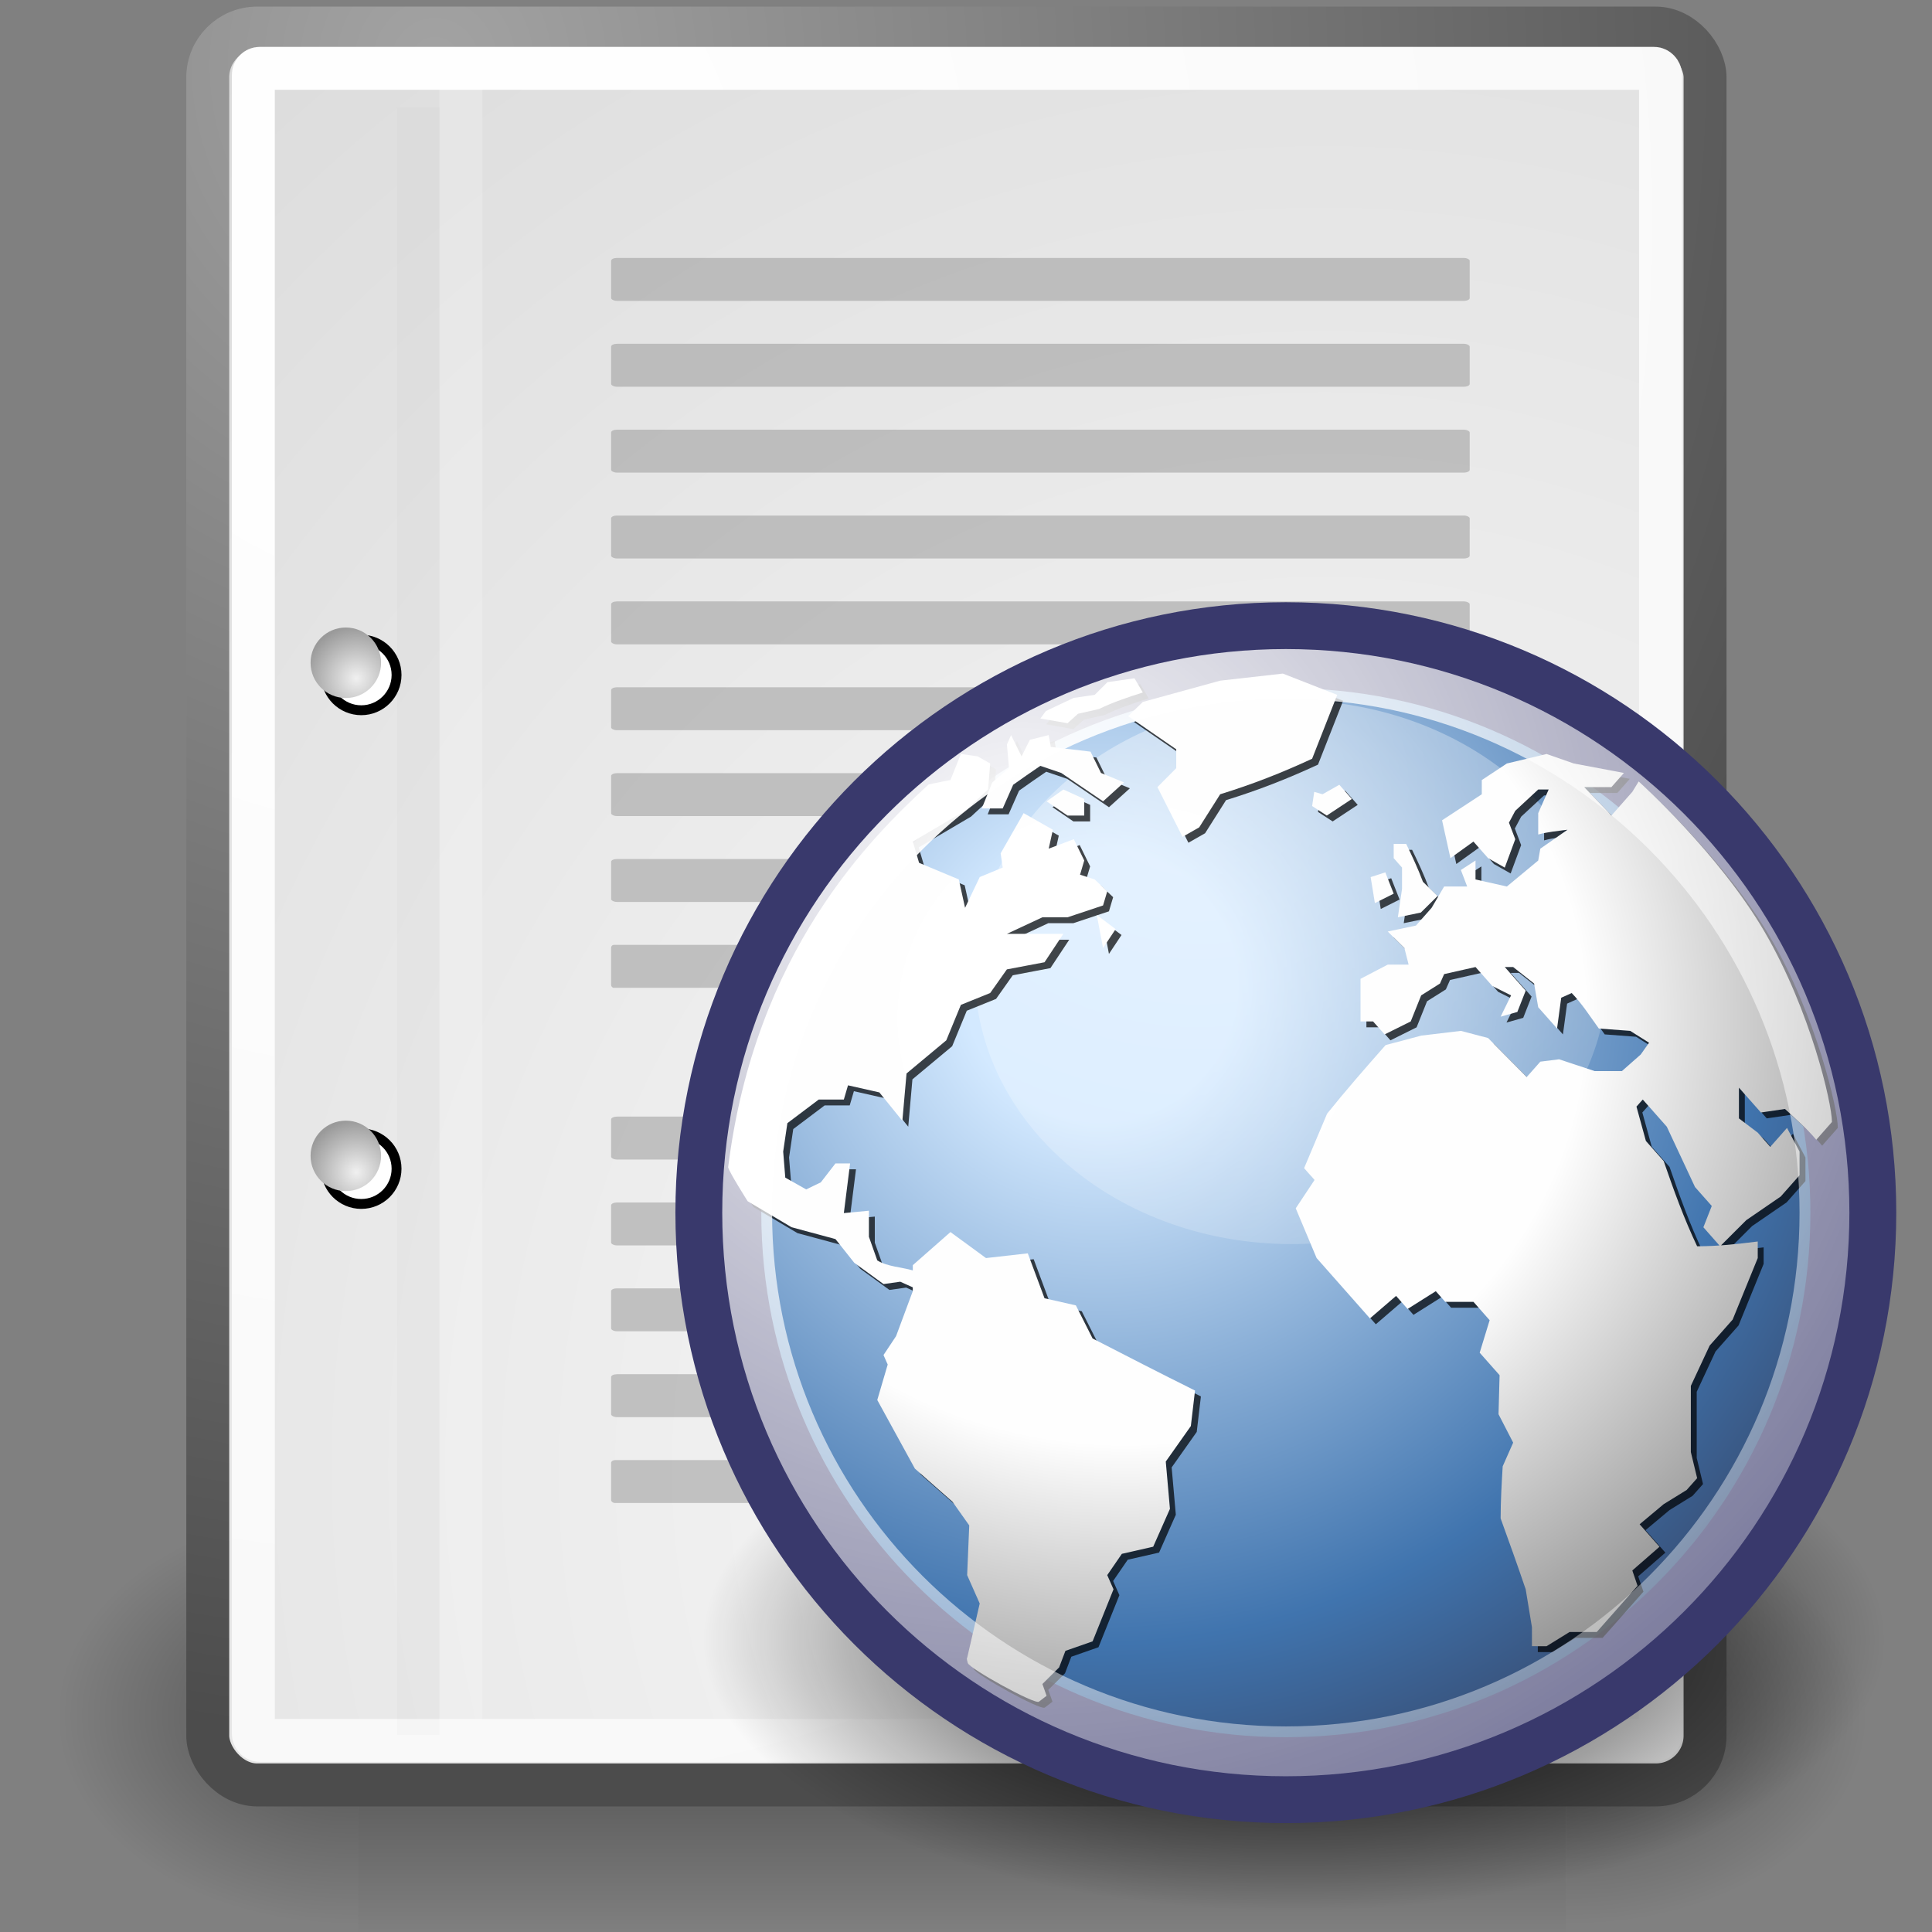 <?xml version="1.0" encoding="UTF-8" standalone="no"?>
<svg
   xmlns:dc="http://purl.org/dc/elements/1.1/"
   xmlns:cc="http://creativecommons.org/ns#"
   xmlns:rdf="http://www.w3.org/1999/02/22-rdf-syntax-ns#"
   xmlns:svg="http://www.w3.org/2000/svg"
   xmlns="http://www.w3.org/2000/svg"
   xmlns:xlink="http://www.w3.org/1999/xlink"
   xmlns:sodipodi="http://sodipodi.sourceforge.net/DTD/sodipodi-0.dtd"
   xmlns:inkscape="http://www.inkscape.org/namespaces/inkscape"
   id="svg249"
   viewBox="0 0 45 45"
   version="1.1"
   sodipodi:docname="web-export.svg"
   width="45"
   height="45"
   inkscape:version="0.92.4 (5da689c313, 2019-01-14)"
   inkscape:export-xdpi="548.01843"
   inkscape:export-ydpi="548.01843">
  <rect x="0" y="0" width="45" height="45" fill="#808080" stroke="none"/>
  <sodipodi:namedview
     pagecolor="#ffffff"
     bordercolor="#666666"
     borderopacity="1"
     objecttolerance="10"
     gridtolerance="10"
     guidetolerance="10"
     inkscape:pageopacity="0"
     inkscape:pageshadow="2"
     inkscape:window-width="1024"
     inkscape:window-height="705"
     id="namedview22499"
     showgrid="false"
     inkscape:pagecheckerboard="true"
     fit-margin-top="0"
     fit-margin-left="0"
     fit-margin-right="0"
     fit-margin-bottom="0"
     inkscape:zoom="4.9166667"
     inkscape:cx="-7.7368699"
     inkscape:cy="23.991609"
     inkscape:window-x="-8"
     inkscape:window-y="-8"
     inkscape:window-maximized="1"
     inkscape:current-layer="svg249" />
  <defs
     id="defs3">
    <radialGradient
       id="radialGradient6719"
       xlink:href="#linearGradient5060"
       gradientUnits="userSpaceOnUse"
       cy="486.65"
       cx="605.71"
       gradientTransform="matrix(-2.774,0,0,1.97,112.76,-872.89)"
       r="117.14" />
    <linearGradient
       id="linearGradient5060">
      <stop
         id="stop5062"
         offset="0" />
      <stop
         id="stop5064"
         stop-opacity="0"
         offset="1" />
    </linearGradient>
    <radialGradient
       id="radialGradient6717"
       xlink:href="#linearGradient5060"
       gradientUnits="userSpaceOnUse"
       cy="486.65"
       cx="605.71"
       gradientTransform="matrix(2.774,0,0,1.97,-1891.6,-872.89)"
       r="117.14" />
    <linearGradient
       id="linearGradient6715"
       x1="302.86"
       gradientUnits="userSpaceOnUse"
       y1="366.65"
       gradientTransform="matrix(2.774,0,0,1.97,-1892.2,-872.89)"
       x2="302.86"
       y2="609.51">
      <stop
         id="stop5050"
         stop-opacity="0"
         offset="0" />
      <stop
         id="stop5056"
         offset=".5" />
      <stop
         id="stop5052"
         stop-opacity="0"
         offset="1" />
    </linearGradient>
    <radialGradient
       id="radialGradient15656"
       gradientUnits="userSpaceOnUse"
       cy="3.756"
       cx="8.824"
       gradientTransform="matrix(0.968,0,0,1.033,3.354,0.646)"
       r="37.752">
      <stop
         id="stop270"
         stop-color="#a3a3a3"
         offset="0" />
      <stop
         id="stop271"
         stop-color="#4c4c4c"
         offset="1" />
    </radialGradient>
    <radialGradient
       id="radialGradient15658"
       gradientUnits="userSpaceOnUse"
       cy="35.737"
       cx="33.967"
       gradientTransform="scale(0.96,1.041)"
       r="86.708">
      <stop
         id="stop260"
         stop-color="#fafafa"
         offset="0" />
      <stop
         id="stop261"
         stop-color="#bbb"
         offset="1" />
    </radialGradient>
    <radialGradient
       id="radialGradient15668"
       gradientUnits="userSpaceOnUse"
       cy="7.268"
       cx="8.144"
       gradientTransform="matrix(0.968,0,0,1.033,3.354,0.646)"
       r="38.159">
      <stop
         id="stop15664"
         stop-color="#fff"
         offset="0" />
      <stop
         id="stop15666"
         stop-color="#f8f8f8"
         offset="1" />
    </radialGradient>
    <radialGradient
       id="radialGradient2283"
       gradientUnits="userSpaceOnUse"
       cy="114.57"
       cx="20.892"
       gradientTransform="matrix(0.23,0,0,0.23,4.614,3.98)"
       r="5.256">
      <stop
         id="stop15566"
         stop-color="#F0F0F0"
         offset="0" />
      <stop
         id="stop15568"
         stop-color="#9a9a9a"
         offset="1" />
    </radialGradient>
    <radialGradient
       id="radialGradient2285"
       gradientUnits="userSpaceOnUse"
       cy="64.568"
       cx="20.892"
       gradientTransform="matrix(0.23,0,0,0.23,4.614,3.98)"
       r="5.257">
      <stop
         id="stop15573"
         stop-color="#F0F0F0"
         offset="0" />
      <stop
         id="stop15575"
         stop-color="#9a9a9a"
         offset="1" />
    </radialGradient>
    <radialGradient
       id="radialGradient7214"
       fx="18.934"
       fy="17.81"
       gradientUnits="userSpaceOnUse"
       cy="17.486"
       cx="18.634"
       gradientTransform="scale(1.037,0.964)"
       r="40.693">
      <stop
         id="stop4752"
         stop-color="#fff"
         offset="0" />
      <stop
         id="stop4758"
         stop-color="#fefefe"
         offset=".379" />
      <stop
         id="stop4754"
         stop-color="#1d1d1d"
         offset="1" />
    </radialGradient>
    <radialGradient
       id="radialGradient7422"
       gradientUnits="userSpaceOnUse"
       cy="63.965"
       cx="15.116"
       gradientTransform="scale(1.644,0.608)"
       r="12.289">
      <stop
         id="stop4116"
         offset="0" />
      <stop
         id="stop4118"
         stop-opacity="0"
         offset="1" />
    </radialGradient>
    <radialGradient
       id="radialGradient7424"
       gradientUnits="userSpaceOnUse"
       cy="15.716"
       cx="18.248"
       gradientTransform="matrix(0.587,0,0,0.587,11.299,10.43)"
       r="29.993">
      <stop
         id="stop3964"
         stop-color="#d3e9ff"
         offset="0" />
      <stop
         id="stop4134"
         stop-color="#d3e9ff"
         offset=".155" />
      <stop
         id="stop4346"
         stop-color="#4074ae"
         offset=".75" />
      <stop
         id="stop3966"
         stop-color="#36486c"
         offset="1" />
    </radialGradient>
    <radialGradient
       id="radialGradient7426"
       gradientUnits="userSpaceOnUse"
       cy="10.476"
       cx="11.827"
       gradientTransform="scale(1.179,0.848)"
       r="32.665">
      <stop
         id="stop4352"
         stop-color="#fff"
         offset="0" />
      <stop
         id="stop4354"
         stop-color="#fff"
         stop-opacity="0"
         offset="1" />
    </radialGradient>
    <radialGradient
       id="radialGradient7456"
       gradientUnits="userSpaceOnUse"
       cy="12.142"
       cx="15.601"
       gradientTransform="matrix(0.587,0,0,0.587,11.299,10.43)"
       r="43.527">
      <stop
         id="stop4128"
         stop-color="#fff"
         offset="0" />
      <stop
         id="stop4130"
         stop-color="#fff"
         stop-opacity=".165"
         offset="1" />
    </radialGradient>
    <radialGradient
       inkscape:collect="always"
       xlink:href="#radialGradient7214"
       id="radialGradient23044"
       gradientUnits="userSpaceOnUse"
       gradientTransform="scale(1.037,0.964)"
       cx="18.634"
       cy="17.486"
       fx="18.934"
       fy="17.81"
       r="40.693" />
    <radialGradient
       inkscape:collect="always"
       xlink:href="#radialGradient7214"
       id="radialGradient23046"
       gradientUnits="userSpaceOnUse"
       gradientTransform="scale(1.037,0.964)"
       cx="18.634"
       cy="17.486"
       fx="18.934"
       fy="17.81"
       r="40.693" />
    <radialGradient
       inkscape:collect="always"
       xlink:href="#radialGradient7214"
       id="radialGradient23048"
       gradientUnits="userSpaceOnUse"
       gradientTransform="scale(1.037,0.964)"
       cx="18.634"
       cy="17.486"
       fx="18.934"
       fy="17.81"
       r="40.693" />
    <radialGradient
       inkscape:collect="always"
       xlink:href="#radialGradient7214"
       id="radialGradient23050"
       gradientUnits="userSpaceOnUse"
       gradientTransform="scale(1.037,0.964)"
       cx="18.634"
       cy="17.486"
       fx="18.934"
       fy="17.81"
       r="40.693" />
    <radialGradient
       inkscape:collect="always"
       xlink:href="#radialGradient7214"
       id="radialGradient23052"
       gradientUnits="userSpaceOnUse"
       gradientTransform="scale(1.037,0.964)"
       cx="18.634"
       cy="17.486"
       fx="18.934"
       fy="17.81"
       r="40.693" />
    <radialGradient
       inkscape:collect="always"
       xlink:href="#radialGradient7214"
       id="radialGradient23054"
       gradientUnits="userSpaceOnUse"
       gradientTransform="scale(1.037,0.964)"
       cx="18.634"
       cy="17.486"
       fx="18.934"
       fy="17.81"
       r="40.693" />
    <radialGradient
       inkscape:collect="always"
       xlink:href="#radialGradient7214"
       id="radialGradient23056"
       gradientUnits="userSpaceOnUse"
       gradientTransform="scale(1.037,0.964)"
       cx="18.634"
       cy="17.486"
       fx="18.934"
       fy="17.81"
       r="40.693" />
    <radialGradient
       inkscape:collect="always"
       xlink:href="#radialGradient7214"
       id="radialGradient23058"
       gradientUnits="userSpaceOnUse"
       gradientTransform="scale(1.037,0.964)"
       cx="18.634"
       cy="17.486"
       fx="18.934"
       fy="17.81"
       r="40.693" />
    <radialGradient
       inkscape:collect="always"
       xlink:href="#radialGradient7214"
       id="radialGradient23060"
       gradientUnits="userSpaceOnUse"
       gradientTransform="scale(1.037,0.964)"
       cx="18.634"
       cy="17.486"
       fx="18.934"
       fy="17.81"
       r="40.693" />
    <radialGradient
       inkscape:collect="always"
       xlink:href="#radialGradient7214"
       id="radialGradient23062"
       gradientUnits="userSpaceOnUse"
       gradientTransform="scale(1.037,0.964)"
       cx="18.634"
       cy="17.486"
       fx="18.934"
       fy="17.81"
       r="40.693" />
    <radialGradient
       inkscape:collect="always"
       xlink:href="#radialGradient7214"
       id="radialGradient23064"
       gradientUnits="userSpaceOnUse"
       gradientTransform="scale(1.037,0.964)"
       cx="18.634"
       cy="17.486"
       fx="18.934"
       fy="17.81"
       r="40.693" />
    <radialGradient
       inkscape:collect="always"
       xlink:href="#radialGradient7214"
       id="radialGradient23066"
       gradientUnits="userSpaceOnUse"
       gradientTransform="scale(1.037,0.964)"
       cx="18.634"
       cy="17.486"
       fx="18.934"
       fy="17.81"
       r="40.693" />
    <radialGradient
       inkscape:collect="always"
       xlink:href="#radialGradient7214"
       id="radialGradient23068"
       gradientUnits="userSpaceOnUse"
       gradientTransform="scale(1.037,0.964)"
       cx="18.634"
       cy="17.486"
       fx="18.934"
       fy="17.81"
       r="40.693" />
    <radialGradient
       inkscape:collect="always"
       xlink:href="#radialGradient7214"
       id="radialGradient23070"
       gradientUnits="userSpaceOnUse"
       gradientTransform="scale(1.037,0.964)"
       cx="18.634"
       cy="17.486"
       fx="18.934"
       fy="17.81"
       r="40.693" />
    <radialGradient
       inkscape:collect="always"
       xlink:href="#radialGradient7214"
       id="radialGradient23072"
       gradientUnits="userSpaceOnUse"
       gradientTransform="scale(1.037,0.964)"
       cx="18.634"
       cy="17.486"
       fx="18.934"
       fy="17.81"
       r="40.693" />
    <radialGradient
       inkscape:collect="always"
       xlink:href="#radialGradient7214"
       id="radialGradient23074"
       gradientUnits="userSpaceOnUse"
       gradientTransform="scale(1.037,0.964)"
       cx="18.634"
       cy="17.486"
       fx="18.934"
       fy="17.81"
       r="40.693" />
    <radialGradient
       inkscape:collect="always"
       xlink:href="#radialGradient7214"
       id="radialGradient23076"
       gradientUnits="userSpaceOnUse"
       gradientTransform="scale(1.037,0.964)"
       cx="18.634"
       cy="17.486"
       fx="18.934"
       fy="17.81"
       r="40.693" />
    <radialGradient
       inkscape:collect="always"
       xlink:href="#radialGradient7214"
       id="radialGradient23078"
       gradientUnits="userSpaceOnUse"
       gradientTransform="scale(1.037,0.964)"
       cx="18.634"
       cy="17.486"
       fx="18.934"
       fy="17.81"
       r="40.693" />
    <radialGradient
       inkscape:collect="always"
       xlink:href="#radialGradient7214"
       id="radialGradient23080"
       gradientUnits="userSpaceOnUse"
       gradientTransform="scale(1.037,0.964)"
       cx="18.634"
       cy="17.486"
       fx="18.934"
       fy="17.81"
       r="40.693" />
    <radialGradient
       inkscape:collect="always"
       xlink:href="#radialGradient7214"
       id="radialGradient23082"
       gradientUnits="userSpaceOnUse"
       gradientTransform="scale(1.037,0.964)"
       cx="18.634"
       cy="17.486"
       fx="18.934"
       fy="17.81"
       r="40.693" />
    <radialGradient
       inkscape:collect="always"
       xlink:href="#radialGradient7214"
       id="radialGradient23084"
       gradientUnits="userSpaceOnUse"
       gradientTransform="scale(1.037,0.964)"
       cx="18.634"
       cy="17.486"
       fx="18.934"
       fy="17.81"
       r="40.693" />
    <radialGradient
       inkscape:collect="always"
       xlink:href="#radialGradient7214"
       id="radialGradient23086"
       gradientUnits="userSpaceOnUse"
       gradientTransform="scale(1.037,0.964)"
       cx="18.634"
       cy="17.486"
       fx="18.934"
       fy="17.81"
       r="40.693" />
    <radialGradient
       inkscape:collect="always"
       xlink:href="#radialGradient7214"
       id="radialGradient23088"
       gradientUnits="userSpaceOnUse"
       gradientTransform="scale(1.037,0.964)"
       cx="18.634"
       cy="17.486"
       fx="18.934"
       fy="17.81"
       r="40.693" />
    <radialGradient
       inkscape:collect="always"
       xlink:href="#radialGradient7214"
       id="radialGradient23090"
       gradientUnits="userSpaceOnUse"
       gradientTransform="scale(1.037,0.964)"
       cx="18.634"
       cy="17.486"
       fx="18.934"
       fy="17.81"
       r="40.693" />
    <radialGradient
       inkscape:collect="always"
       xlink:href="#radialGradient7214"
       id="radialGradient23092"
       gradientUnits="userSpaceOnUse"
       gradientTransform="scale(1.037,0.964)"
       cx="18.634"
       cy="17.486"
       fx="18.934"
       fy="17.81"
       r="40.693" />
    <radialGradient
       inkscape:collect="always"
       xlink:href="#radialGradient7214"
       id="radialGradient23094"
       gradientUnits="userSpaceOnUse"
       gradientTransform="scale(1.037,0.964)"
       cx="18.634"
       cy="17.486"
       fx="18.934"
       fy="17.81"
       r="40.693" />
    <radialGradient
       inkscape:collect="always"
       xlink:href="#radialGradient7214"
       id="radialGradient23096"
       gradientUnits="userSpaceOnUse"
       gradientTransform="scale(1.037,0.964)"
       cx="18.634"
       cy="17.486"
       fx="18.934"
       fy="17.81"
       r="40.693" />
    <radialGradient
       inkscape:collect="always"
       xlink:href="#radialGradient7214"
       id="radialGradient23098"
       gradientUnits="userSpaceOnUse"
       gradientTransform="scale(1.037,0.964)"
       cx="18.634"
       cy="17.486"
       fx="18.934"
       fy="17.81"
       r="40.693" />
    <radialGradient
       inkscape:collect="always"
       xlink:href="#radialGradient7214"
       id="radialGradient23100"
       gradientUnits="userSpaceOnUse"
       gradientTransform="scale(1.037,0.964)"
       cx="18.634"
       cy="17.486"
       fx="18.934"
       fy="17.81"
       r="40.693" />
    <radialGradient
       inkscape:collect="always"
       xlink:href="#radialGradient7214"
       id="radialGradient23102"
       gradientUnits="userSpaceOnUse"
       gradientTransform="scale(1.037,0.964)"
       cx="18.634"
       cy="17.486"
       fx="18.934"
       fy="17.81"
       r="40.693" />
    <radialGradient
       inkscape:collect="always"
       xlink:href="#radialGradient7214"
       id="radialGradient23104"
       gradientUnits="userSpaceOnUse"
       gradientTransform="scale(1.037,0.964)"
       cx="18.634"
       cy="17.486"
       fx="18.934"
       fy="17.81"
       r="40.693" />
    <radialGradient
       inkscape:collect="always"
       xlink:href="#radialGradient7214"
       id="radialGradient23106"
       gradientUnits="userSpaceOnUse"
       gradientTransform="scale(1.037,0.964)"
       cx="18.634"
       cy="17.486"
       fx="18.934"
       fy="17.81"
       r="40.693" />
    <radialGradient
       inkscape:collect="always"
       xlink:href="#radialGradient7214"
       id="radialGradient23108"
       gradientUnits="userSpaceOnUse"
       gradientTransform="scale(1.037,0.964)"
       cx="18.634"
       cy="17.486"
       fx="18.934"
       fy="17.81"
       r="40.693" />
  </defs>
  <g
     id="layer6"
     transform="translate(-1.765,-2.992)">
    <g
       id="g6707"
       transform="matrix(0.021,0,0,0.021,42.852,41.154)">
      <rect
         id="rect6709"
         style="color:#000000;opacity:0.402;fill:url(#linearGradient6715)"
         height="478.36"
         width="1339.6"
         y="-150.7"
         x="-1559.3" />
      <path
         id="path6711"
         style="color:#000000;opacity:0.402;fill:url(#radialGradient6717)"
         d="m -219.62,-150.68 v 478.33 c 142.88,0.9 345.4,-107.17 345.4,-239.2 0,-132.02 -159.44,-239.13 -345.4,-239.13 z"
         inkscape:connector-curvature="0" />
      <path
         id="path6713"
         style="color:#000000;opacity:0.402;fill:url(#radialGradient6719)"
         d="m -1559.3,-150.68 v 478.33 c -142.8,0.9 -345.4,-107.17 -345.4,-239.2 0,-132.02 159.5,-239.13 345.4,-239.13 z"
         inkscape:connector-curvature="0" />
    </g>
  </g>
  <g
     id="layer1"
     transform="translate(-1.765,-2.992)">
    <rect
       id="rect15391"
       style="color:#000000;display:block;fill:url(#radialGradient15658);stroke:url(#radialGradient15656);stroke-linecap:round;stroke-linejoin:round"
       display="block"
       ry="1.149"
       height="40.92"
       width="34.875"
       y="3.646"
       x="6.604" />
    <rect
       id="rect15660"
       style="color:#000000;display:block;fill:none;stroke:url(#radialGradient15668);stroke-linecap:round;stroke-linejoin:round"
       display="block"
       rx="0.149"
       ry="0.149"
       height="38.946"
       width="32.776"
       y="4.584"
       x="7.666" />
    <g
       id="g2270"
       transform="translate(0.646,-0.038)">
      <g
         id="g1440"
         transform="matrix(0.23,0,0,0.23,4.967,4.245)"
         style="fill:#ffffff;stroke:#000000">
        <path
           id="path1448"
           d="m 23.428,113.07 c 0,1.97 -1.6,3.57 -3.573,3.57 -1.974,0 -3.573,-1.6 -3.573,-3.57 0,-1.97 1.6,-3.57 3.573,-3.57 1.973,0 3.573,1.6 3.573,3.57 z"
           inkscape:connector-curvature="0" />
        <path
           id="path1456"
           d="m 23.428,63.07 c 0,1.973 -1.6,3.573 -3.573,3.573 -1.974,0 -3.573,-1.6 -3.573,-3.573 0,-1.974 1.6,-3.573 3.573,-3.573 1.973,0 3.573,1.6 3.573,3.573 z"
           inkscape:connector-curvature="0" />
      </g>
      <path
         id="path15570"
         d="m 9.995,29.952 c 0,0.454 -0.367,0.821 -0.821,0.821 -0.454,0 -0.821,-0.368 -0.821,-0.821 0,-0.453 0.367,-0.82 0.821,-0.82 0.453,0 0.821,0.367 0.821,0.82 z"
         inkscape:connector-curvature="0"
         style="fill:url(#radialGradient2283)" />
      <path
         id="path15577"
         d="m 9.995,18.467 c 0,0.453 -0.367,0.821 -0.821,0.821 -0.454,0 -0.821,-0.368 -0.821,-0.821 0,-0.453 0.367,-0.821 0.821,-0.821 0.453,0 0.821,0.368 0.821,0.821 z"
         inkscape:connector-curvature="0"
         style="fill:url(#radialGradient2285)" />
    </g>
    <path
       id="path15672"
       d="m 11.506,5.494 v 37.907"
       inkscape:connector-curvature="0"
       style="fill:none;stroke:#000000;stroke-width:0.989;stroke-opacity:0.018" />
    <path
       id="path15674"
       d="m 12.5,5.021 v 38.018"
       inkscape:connector-curvature="0"
       style="fill:none;stroke:#ffffff;stroke-opacity:0.205" />
  </g>
  <g
     id="layer5"
     transform="translate(-1.765,-2.992)">
    <g
       id="g2253"
       transform="matrix(0.909,0,0,1,2.364,0)"
       style="fill:#9b9b9b;fill-opacity:0.55">
      <rect
         id="rect15686"
         style="color:#000000;display:block"
         display="block"
         rx="0.152"
         ry="0.065"
         height="1"
         width="22"
         y="9"
         x="15" />
      <rect
         id="rect15688"
         style="color:#000000;display:block"
         display="block"
         rx="0.152"
         ry="0.065"
         height="1"
         width="22"
         y="11"
         x="15" />
      <rect
         id="rect15690"
         style="color:#000000;display:block"
         display="block"
         rx="0.152"
         ry="0.065"
         height="1"
         width="22"
         y="13"
         x="15" />
      <rect
         id="rect15692"
         style="color:#000000;display:block"
         display="block"
         rx="0.152"
         ry="0.065"
         height="1"
         width="22"
         y="15"
         x="15" />
      <rect
         id="rect15694"
         style="color:#000000;display:block"
         display="block"
         rx="0.152"
         ry="0.065"
         height="1"
         width="22"
         y="17"
         x="15" />
      <rect
         id="rect15696"
         style="color:#000000;display:block"
         display="block"
         rx="0.152"
         ry="0.065"
         height="1"
         width="22"
         y="19"
         x="15" />
      <rect
         id="rect15698"
         style="color:#000000;display:block"
         display="block"
         rx="0.152"
         ry="0.065"
         height="1"
         width="22"
         y="21"
         x="15" />
      <rect
         id="rect15700"
         style="color:#000000;display:block"
         display="block"
         rx="0.152"
         ry="0.065"
         height="1"
         width="22"
         y="23"
         x="15" />
      <rect
         id="rect15732"
         style="color:#000000;display:block"
         display="block"
         rx="0.068"
         ry="0.065"
         height="1"
         width="9.9"
         y="25"
         x="15" />
      <rect
         id="rect15736"
         style="color:#000000;display:block"
         display="block"
         rx="0.152"
         ry="0.065"
         height="1"
         width="22"
         y="29"
         x="15" />
      <rect
         id="rect15738"
         style="color:#000000;display:block"
         display="block"
         rx="0.152"
         ry="0.065"
         height="1"
         width="22"
         y="31"
         x="15" />
      <rect
         id="rect15740"
         style="color:#000000;display:block"
         display="block"
         rx="0.152"
         ry="0.065"
         height="1"
         width="22"
         y="33"
         x="15" />
      <rect
         id="rect15742"
         style="color:#000000;display:block"
         display="block"
         rx="0.152"
         ry="0.065"
         height="1"
         width="22"
         y="35"
         x="15" />
      <rect
         id="rect15744"
         style="color:#000000;display:block"
         display="block"
         rx="0.106"
         ry="0.065"
         height="1"
         width="15.4"
         y="37"
         x="15" />
    </g>
    <g
       id="g7314"
       transform="matrix(1.161,0,0,1.161,1.848,3.119)">
      <path
         id="path4112"
         transform="matrix(0.587,0,0,0.73,11.299,4.398)"
         d="m 45.053,38.909 a 20.203,7.475 0 1 1 -40.406,0 20.203,7.475 0 1 1 40.406,0 z"
         inkscape:connector-curvature="0"
         style="fill:url(#radialGradient7422)" />
      <path
         id="path3214"
         d="m 37.11,24.219 c 0,6.288 -5.098,11.385 -11.385,11.385 -6.288,0 -11.385,-5.097 -11.385,-11.385 0,-6.288 5.097,-11.385 11.385,-11.385 6.287,0 11.385,5.097 11.385,11.385 z"
         inkscape:connector-curvature="0"
         style="fill:url(#radialGradient7424);stroke:#39396c;stroke-width:1.723" />
      <path
         id="path4348"
         transform="matrix(0.491,0,0,0.587,17.104,10.43)"
         d="m 30.709,15.271 a 12.93,9.293 0 1 1 -25.86,0 12.93,9.293 0 1 1 25.86,0 z"
         inkscape:connector-curvature="0"
         style="opacity:0.422;fill:url(#radialGradient7426)" />
      <g
         id="g4136"
         transform="matrix(0.577,0,0,0.577,11.37,10.566)"
         style="fill-opacity:0.713">
        <g
           id="g4138">
          <g
             id="g4142">
            <path
               id="path4144"
               d="m 44.071,20.714 -0.545,0.618 c -0.334,-0.394 -0.709,-0.725 -1.089,-1.071 l -0.836,0.123 -0.764,-0.863 v 1.068 l 0.654,0.495 0.436,0.494 0.582,-0.658 c 0.146,0.274 0.291,0.548 0.436,0.823 v 0.822 l -0.655,0.74 -1.199,0.823 -0.908,0.907 -0.582,-0.661 0.291,-0.74 -0.582,-0.658 -0.981,-2.098 -0.836,-0.945 -0.219,0.246 0.328,1.194 0.618,0.699 c 0.352,1.017 0.701,1.99 1.164,2.963 0.718,0 1.394,-0.077 2.107,-0.166 v 0.576 l -0.872,2.139 -0.8,0.904 -0.654,1.401 v 2.303 l 0.219,0.906 -0.364,0.41 -0.8,0.494 -0.836,0.699 0.691,0.782 -0.945,0.824 0.182,0.533 -1.418,1.606 h -0.945 l -0.8,0.494 H 33.64 v -0.659 l -0.217,-1.318 c -0.281,-0.826 -0.574,-1.647 -0.872,-2.467 0,-0.605 0.036,-1.205 0.072,-1.81 l 0.364,-0.823 -0.509,-0.988 0.037,-1.357 -0.692,-0.782 0.346,-1.13 -0.563,-0.639 h -0.982 l -0.327,-0.37 -0.981,0.618 -0.4,-0.454 -0.909,0.782 c -0.617,-0.7 -1.235,-1.399 -1.854,-2.098 l -0.726,-1.729 0.654,-0.986 -0.363,-0.411 0.799,-1.894 c 0.656,-0.816 1.341,-1.599 2.035,-2.385 l 1.236,-0.329 1.381,-0.165 0.945,0.248 1.345,1.356 0.473,-0.534 0.653,-0.082 1.236,0.411 h 0.946 l 0.654,-0.576 0.291,-0.411 -0.655,-0.412 -1.091,-0.082 C 35.663,17.045 35.382,16.603 35.022,16.23 l -0.364,0.164 -0.145,1.07 -0.655,-0.74 -0.144,-0.824 -0.727,-0.574 h -0.292 l 0.728,0.822 -0.291,0.74 -0.581,0.164 0.363,-0.74 -0.655,-0.328 -0.581,-0.658 -1.091,0.246 -0.145,0.328 -0.654,0.412 -0.363,0.906 -0.909,0.452 -0.4,-0.452 H 27.68 v -1.482 l 0.946,-0.494 h 0.726 l -0.146,-0.575 -0.58,-0.576 0.98,-0.206 0.545,-0.617 0.436,-0.741 h 0.801 l -0.219,-0.575 0.509,-0.329 v 0.658 l 1.09,0.246 1.09,-0.904 0.073,-0.412 0.945,-0.658 c -0.342,0.043 -0.684,0.074 -1.018,0.165 V 9.977 l 0.363,-0.823 h -0.363 l -0.798,0.74 -0.219,0.412 0.219,0.576 -0.365,0.987 -0.581,-0.329 -0.508,-0.576 -0.8,0.576 -0.291,-1.316 1.381,-0.905 V 8.825 l 0.872,-0.576 1.381,-0.33 0.946,0.33 1.744,0.329 -0.436,0.493 h -0.945 l 0.945,0.988 0.727,-0.823 0.221,-0.362 c 0,0 2.787,2.498 4.379,5.231 1.593,2.733 2.341,5.955 2.341,6.609 z"
               inkscape:connector-curvature="0" />
          </g>
        </g>
        <g
           id="g4146">
          <g
             id="g4150">
            <path
               id="path4152"
               d="M 26.07,9.236 25.997,9.729 26.507,10.059 27.378,9.483 26.942,8.989 26.36,9.319 26.07,9.236"
               inkscape:connector-curvature="0" />
          </g>
        </g>
        <g
           id="g4154">
          <g
             id="g4158">
            <path
               id="path4160"
               d="M 26.87,5.863 24.98,5.123 22.8,5.369 20.109,6.109 19.601,6.604 21.272,7.755 V 8.413 L 20.618,9.071 21.491,10.8 22.071,10.47 22.8,9.319 C 23.923,8.972 24.93,8.578 25.997,8.084 L 26.87,5.863"
               inkscape:connector-curvature="0" />
          </g>
        </g>
        <g
           id="g4162">
          <g
             id="g4166">
            <path
               id="path4168"
               d="m 28.833,12.775 -0.291,-0.741 -0.51,0.165 0.147,0.904 0.654,-0.328"
               inkscape:connector-curvature="0" />
          </g>
        </g>
        <g
           id="g4170">
          <g
             id="g4174">
            <path
               id="path4176"
               d="m 29.123,12.609 -0.145,0.988 0.799,-0.165 0.581,-0.575 -0.508,-0.494 c -0.171,-0.455 -0.368,-0.88 -0.582,-1.317 h -0.435 v 0.494 l 0.29,0.329 v 0.74"
               inkscape:connector-curvature="0" />
          </g>
        </g>
        <g
           id="g4178">
          <g
             id="g4182">
            <path
               id="path4184"
               d="m 18.365,28.242 -0.582,-1.152 -1.09,-0.247 -0.582,-1.562 -1.453,0.164 -1.236,-0.904 -1.309,1.151 v 0.182 C 11.717,25.759 11.23,25.744 10.878,25.527 L 10.587,24.705 V 23.799 L 9.715,23.881 C 9.788,23.305 9.86,22.73 9.933,22.154 H 9.424 L 8.915,22.812 8.406,23.058 7.679,22.648 7.606,21.743 7.752,20.755 8.843,19.933 h 0.872 l 0.145,-0.494 1.09,0.246 0.8,0.988 0.145,-1.646 1.382,-1.152 0.508,-1.234 1.018,-0.411 0.581,-0.822 1.309,-0.248 0.654,-0.987 h -1.963 l 1.236,-0.576 h 0.872 l 1.236,-0.412 0.146,-0.492 -0.437,-0.412 -0.509,-0.165 0.146,-0.494 -0.363,-0.74 -0.873,0.328 0.146,-0.657 -1.018,-0.577 -0.799,1.397 0.072,0.494 -0.799,0.331 -0.51,1.069 -0.218,-0.987 -1.381,-0.577 -0.218,-0.74 1.817,-1.07 0.8,-0.74 0.073,-0.905 -0.436,-0.247 -0.582,-0.083 -0.363,0.905 c 0,0 -0.608,0.119 -0.764,0.158 -1.996,1.84 -6.029,5.81 -6.966,13.306 0.037,0.174 0.679,1.182 0.679,1.182 l 1.526,0.904 1.526,0.412 0.654,0.824 1.018,0.74 0.581,-0.082 0.436,0.196 v 0.133 l -0.581,1.563 -0.437,0.658 0.146,0.33 -0.363,1.233 1.308,2.386 1.308,1.153 0.582,0.822 -0.073,1.728 0.437,0.987 -0.437,1.892 c 0,0 -0.034,-0.011 0.022,0.178 0.056,0.19 2.329,1.451 2.473,1.344 0.144,-0.109 0.267,-0.205 0.267,-0.205 l -0.145,-0.41 0.581,-0.577 0.219,-0.576 0.945,-0.33 0.727,-1.81 -0.218,-0.493 0.508,-0.74 1.09,-0.248 0.582,-1.316 -0.145,-1.645 0.872,-1.234 0.145,-1.235 c -1.193,-0.591 -2.376,-1.201 -3.561,-1.81"
               inkscape:connector-curvature="0" />
          </g>
        </g>
        <g
           id="g4186">
          <g
             id="g4190">
            <path
               id="path4192"
               d="m 16.766,9.565 0.726,0.494 h 0.582 V 9.483 L 17.348,9.154 16.766,9.565"
               inkscape:connector-curvature="0" />
          </g>
        </g>
        <g
           id="g4194">
          <g
             id="g4198">
            <path
               id="path4200"
               d="M 14.876,8.907 14.512,9.812 h 0.727 L 15.603,8.989 C 15.917,8.768 16.229,8.544 16.548,8.331 l 0.727,0.247 c 0.484,0.329 0.969,0.658 1.454,0.987 L 19.456,8.907 18.656,8.578 18.292,7.837 16.911,7.673 16.838,7.261 16.184,7.426 15.894,8.002 15.53,7.261 l -0.145,0.329 0.073,0.823 -0.582,0.494"
               inkscape:connector-curvature="0" />
          </g>
        </g>
        <g
           id="g4202" />
        <g
           id="g4212" />
        <g
           id="g4222">
          <g
             id="g4226">
            <path
               id="path4228"
               d="M 17.492,6.85 17.856,6.521 18.583,6.356 C 19.081,6.114 19.581,5.951 20.11,5.78 l -0.29,-0.494 -0.939,0.135 -0.443,0.442 -0.731,0.106 -0.65,0.305 -0.316,0.153 -0.193,0.258 0.944,0.164"
               inkscape:connector-curvature="0" />
          </g>
        </g>
        <g
           id="g4230">
          <g
             id="g4234">
            <path
               id="path4236"
               d="m 18.728,14.666 0.437,-0.658 -0.655,-0.493 0.218,1.151"
               inkscape:connector-curvature="0" />
          </g>
        </g>
      </g>
      <g
         id="g3216"
         style="color:#000000;fill:url(#radialGradient23108)"
         transform="matrix(0.577,0,0,0.577,11.252,10.448)">
        <g
           id="g3218"
           style="color:#000000;fill:url(#radialGradient23048)">
          <g
             id="g3222"
             style="color:#000000;fill:url(#radialGradient23046)">
            <path
               id="path3224"
               style="color:#000000;fill:url(#radialGradient23044)"
               d="m 44.071,20.714 -0.545,0.618 c -0.334,-0.394 -0.709,-0.725 -1.089,-1.071 l -0.836,0.123 -0.764,-0.863 v 1.068 l 0.654,0.495 0.436,0.494 0.582,-0.658 c 0.146,0.274 0.291,0.548 0.436,0.823 v 0.822 l -0.655,0.74 -1.199,0.823 -0.908,0.907 -0.582,-0.661 0.291,-0.74 -0.582,-0.658 -0.981,-2.098 -0.836,-0.945 -0.219,0.246 0.328,1.194 0.618,0.699 c 0.352,1.017 0.701,1.99 1.164,2.963 0.718,0 1.394,-0.077 2.107,-0.166 v 0.576 l -0.872,2.139 -0.8,0.904 -0.654,1.401 v 2.303 l 0.219,0.906 -0.364,0.41 -0.8,0.494 -0.836,0.699 0.691,0.782 -0.945,0.824 0.182,0.533 -1.418,1.606 h -0.945 l -0.8,0.494 H 33.64 v -0.659 l -0.217,-1.318 c -0.281,-0.826 -0.574,-1.647 -0.872,-2.467 0,-0.605 0.036,-1.205 0.072,-1.81 l 0.364,-0.823 -0.509,-0.988 0.037,-1.357 -0.692,-0.782 0.346,-1.13 -0.563,-0.639 h -0.982 l -0.327,-0.37 -0.981,0.618 -0.4,-0.454 -0.909,0.782 c -0.617,-0.7 -1.235,-1.399 -1.854,-2.098 l -0.726,-1.729 0.654,-0.986 -0.363,-0.411 0.799,-1.894 c 0.656,-0.816 1.341,-1.599 2.035,-2.385 l 1.236,-0.329 1.381,-0.165 0.945,0.248 1.345,1.356 0.473,-0.534 0.653,-0.082 1.236,0.411 h 0.946 l 0.654,-0.576 0.291,-0.411 -0.655,-0.412 -1.091,-0.082 C 35.663,17.045 35.382,16.603 35.022,16.23 l -0.364,0.164 -0.145,1.07 -0.655,-0.74 -0.144,-0.824 -0.727,-0.574 h -0.292 l 0.728,0.822 -0.291,0.74 -0.581,0.164 0.363,-0.74 -0.655,-0.328 -0.581,-0.658 -1.091,0.246 -0.145,0.328 -0.654,0.412 -0.363,0.906 -0.909,0.452 -0.4,-0.452 H 27.68 v -1.482 l 0.946,-0.494 h 0.726 l -0.146,-0.575 -0.58,-0.576 0.98,-0.206 0.545,-0.617 0.436,-0.741 h 0.801 l -0.219,-0.575 0.509,-0.329 v 0.658 l 1.09,0.246 1.09,-0.904 0.073,-0.412 0.945,-0.658 c -0.342,0.043 -0.684,0.074 -1.018,0.165 V 9.977 l 0.363,-0.823 h -0.363 l -0.798,0.74 -0.219,0.412 0.219,0.576 -0.365,0.987 -0.581,-0.329 -0.508,-0.576 -0.8,0.576 -0.291,-1.316 1.381,-0.905 V 8.825 l 0.872,-0.576 1.381,-0.33 0.946,0.33 1.744,0.329 -0.436,0.493 h -0.945 l 0.945,0.988 0.727,-0.823 0.221,-0.362 c 0,0 2.787,2.498 4.379,5.231 1.593,2.733 2.341,5.955 2.341,6.609 z"
               inkscape:connector-curvature="0" />
          </g>
        </g>
        <g
           id="g3226"
           style="color:#000000;fill:url(#radialGradient23054)">
          <g
             id="g3230"
             style="color:#000000;fill:url(#radialGradient23052)">
            <path
               id="path3232"
               style="color:#000000;fill:url(#radialGradient23050)"
               d="M 26.07,9.236 25.997,9.729 26.507,10.059 27.378,9.483 26.942,8.989 26.36,9.319 26.07,9.236"
               inkscape:connector-curvature="0" />
          </g>
        </g>
        <g
           id="g3234"
           style="color:#000000;fill:url(#radialGradient23060)">
          <g
             id="g3238"
             style="color:#000000;fill:url(#radialGradient23058)">
            <path
               id="path3240"
               style="color:#000000;fill:url(#radialGradient23056)"
               d="M 26.87,5.863 24.98,5.123 22.8,5.369 20.109,6.109 19.601,6.604 21.272,7.755 V 8.413 L 20.618,9.071 21.491,10.8 22.071,10.47 22.8,9.319 C 23.923,8.972 24.93,8.578 25.997,8.084 L 26.87,5.863"
               inkscape:connector-curvature="0" />
          </g>
        </g>
        <g
           id="g3242"
           style="color:#000000;fill:url(#radialGradient23066)">
          <g
             id="g3246"
             style="color:#000000;fill:url(#radialGradient23064)">
            <path
               id="path3248"
               style="color:#000000;fill:url(#radialGradient23062)"
               d="m 28.833,12.775 -0.291,-0.741 -0.51,0.165 0.147,0.904 0.654,-0.328"
               inkscape:connector-curvature="0" />
          </g>
        </g>
        <g
           id="g3250"
           style="color:#000000;fill:url(#radialGradient23072)">
          <g
             id="g3254"
             style="color:#000000;fill:url(#radialGradient23070)">
            <path
               id="path3256"
               style="color:#000000;fill:url(#radialGradient23068)"
               d="m 29.123,12.609 -0.145,0.988 0.799,-0.165 0.581,-0.575 -0.508,-0.494 c -0.171,-0.455 -0.368,-0.88 -0.582,-1.317 h -0.435 v 0.494 l 0.29,0.329 v 0.74"
               inkscape:connector-curvature="0" />
          </g>
        </g>
        <g
           id="g3258"
           style="color:#000000;fill:url(#radialGradient23078)">
          <g
             id="g3262"
             style="color:#000000;fill:url(#radialGradient23076)">
            <path
               id="path3264"
               style="color:#000000;fill:url(#radialGradient23074)"
               d="m 18.365,28.242 -0.582,-1.152 -1.09,-0.247 -0.582,-1.562 -1.453,0.164 -1.236,-0.904 -1.309,1.151 v 0.182 C 11.717,25.759 11.23,25.744 10.878,25.527 L 10.587,24.705 V 23.799 L 9.715,23.881 C 9.788,23.305 9.86,22.73 9.933,22.154 H 9.424 L 8.915,22.812 8.406,23.058 7.679,22.648 7.606,21.743 7.752,20.755 8.843,19.933 h 0.872 l 0.145,-0.494 1.09,0.246 0.8,0.988 0.145,-1.646 1.382,-1.152 0.508,-1.234 1.018,-0.411 0.581,-0.822 1.309,-0.248 0.654,-0.987 h -1.963 l 1.236,-0.576 h 0.872 l 1.236,-0.412 0.146,-0.492 -0.437,-0.412 -0.509,-0.165 0.146,-0.494 -0.363,-0.74 -0.873,0.328 0.146,-0.657 -1.018,-0.577 -0.799,1.397 0.072,0.494 -0.799,0.331 -0.51,1.069 -0.218,-0.987 -1.381,-0.577 -0.218,-0.74 1.817,-1.07 0.8,-0.74 0.073,-0.905 -0.436,-0.247 -0.582,-0.083 -0.363,0.905 c 0,0 -0.608,0.119 -0.764,0.158 -1.996,1.84 -6.029,5.81 -6.966,13.306 0.037,0.174 0.679,1.182 0.679,1.182 l 1.526,0.904 1.526,0.412 0.654,0.824 1.018,0.74 0.581,-0.082 0.436,0.196 v 0.133 l -0.581,1.563 -0.437,0.658 0.146,0.33 -0.363,1.233 1.308,2.386 1.308,1.153 0.582,0.822 -0.073,1.728 0.437,0.987 -0.437,1.892 c 0,0 -0.034,-0.011 0.022,0.178 0.056,0.19 2.329,1.451 2.473,1.344 0.144,-0.109 0.267,-0.205 0.267,-0.205 l -0.145,-0.41 0.581,-0.577 0.219,-0.576 0.945,-0.33 0.727,-1.81 -0.218,-0.493 0.508,-0.74 1.09,-0.248 0.582,-1.316 -0.145,-1.645 0.872,-1.234 0.145,-1.235 c -1.193,-0.591 -2.376,-1.201 -3.561,-1.81"
               inkscape:connector-curvature="0" />
          </g>
        </g>
        <g
           id="g3266"
           style="color:#000000;fill:url(#radialGradient23084)">
          <g
             id="g3270"
             style="color:#000000;fill:url(#radialGradient23082)">
            <path
               id="path3272"
               style="color:#000000;fill:url(#radialGradient23080)"
               d="m 16.766,9.565 0.726,0.494 h 0.582 V 9.483 L 17.348,9.154 16.766,9.565"
               inkscape:connector-curvature="0" />
          </g>
        </g>
        <g
           id="g3274"
           style="color:#000000;fill:url(#radialGradient23090)">
          <g
             id="g3278"
             style="color:#000000;fill:url(#radialGradient23088)">
            <path
               id="path3280"
               style="color:#000000;fill:url(#radialGradient23086)"
               d="M 14.876,8.907 14.512,9.812 h 0.727 L 15.603,8.989 C 15.917,8.768 16.229,8.544 16.548,8.331 l 0.727,0.247 c 0.484,0.329 0.969,0.658 1.454,0.987 L 19.456,8.907 18.656,8.578 18.292,7.837 16.911,7.673 16.838,7.261 16.184,7.426 15.894,8.002 15.53,7.261 l -0.145,0.329 0.073,0.823 -0.582,0.494"
               inkscape:connector-curvature="0" />
          </g>
        </g>
        <g
           id="g3282"
           style="color:#000000;fill:url(#radialGradient23092)" />
        <g
           id="g3292"
           style="color:#000000;fill:url(#radialGradient23094)" />
        <g
           id="g3302"
           style="color:#000000;fill:url(#radialGradient23100)">
          <g
             id="g3306"
             style="color:#000000;fill:url(#radialGradient23098)">
            <path
               id="path3308"
               style="color:#000000;fill:url(#radialGradient23096)"
               d="M 17.492,6.85 17.856,6.521 18.583,6.356 C 19.081,6.114 19.581,5.951 20.11,5.78 l -0.29,-0.494 -0.939,0.135 -0.443,0.442 -0.731,0.106 -0.65,0.305 -0.316,0.153 -0.193,0.258 0.944,0.164"
               inkscape:connector-curvature="0" />
          </g>
        </g>
        <g
           id="g3310"
           style="color:#000000;fill:url(#radialGradient23106)">
          <g
             id="g3314"
             style="color:#000000;fill:url(#radialGradient23104)">
            <path
               id="path3316"
               style="color:#000000;fill:url(#radialGradient23102)"
               d="m 18.728,14.666 0.437,-0.658 -0.655,-0.493 0.218,1.151"
               inkscape:connector-curvature="0" />
          </g>
        </g>
      </g>
      <path
         id="path4122"
         d="m 36.531,24.219 c 0,5.969 -4.838,10.807 -10.806,10.807 -5.969,0 -10.807,-4.838 -10.807,-10.807 0,-5.969 4.838,-10.807 10.807,-10.807 5.968,0 10.806,4.838 10.806,10.807 z"
         inkscape:connector-curvature="0"
         style="fill:none;stroke:url(#radialGradient7456)" />
    </g>
  </g>
</svg>
